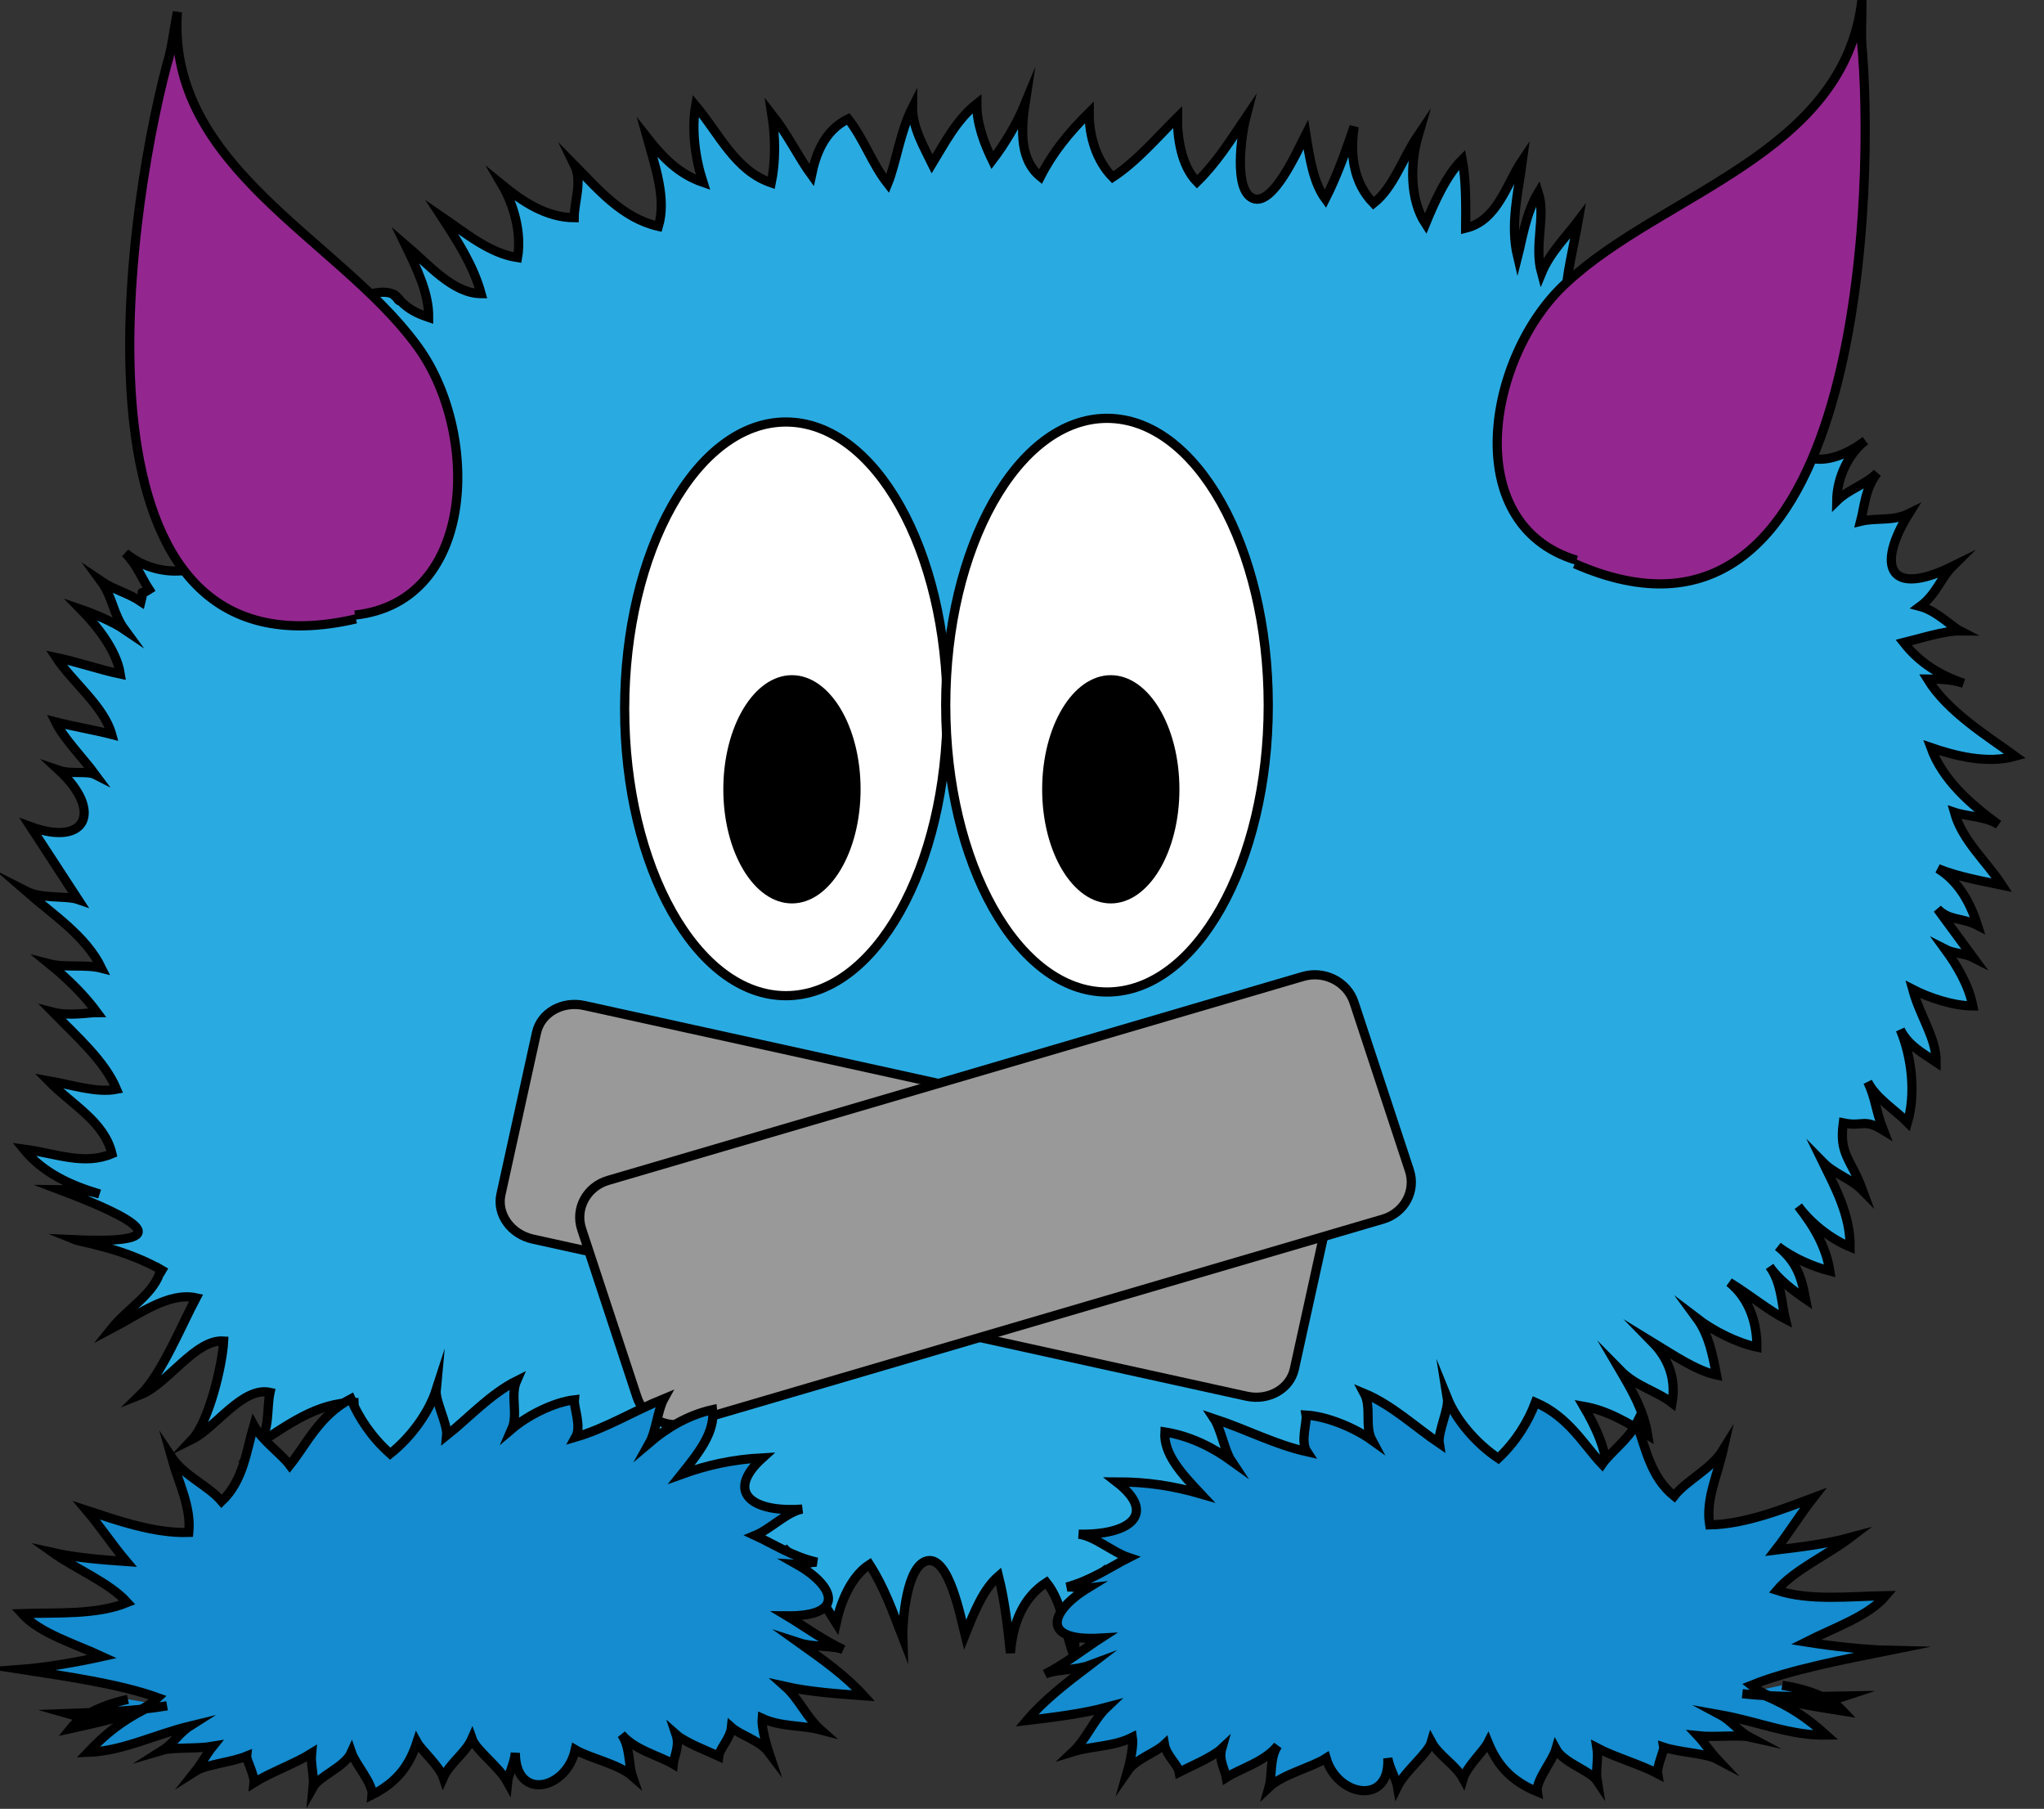 <?xml version="1.0" encoding="utf-8"?>
<!-- Generator: Adobe Illustrator 16.0.0, SVG Export Plug-In . SVG Version: 6.00 Build 0)  -->
<!DOCTYPE svg PUBLIC "-//W3C//DTD SVG 1.1//EN" "http://www.w3.org/Graphics/SVG/1.1/DTD/svg11.dtd">
<svg version="1.1" id="Laag_1" xmlns="http://www.w3.org/2000/svg" xmlns:xlink="http://www.w3.org/1999/xlink" x="0px" y="0px"
	 width="666.722px" height="589.868px" viewBox="0 0 666.722 589.868" enable-background="new 0 0 666.722 589.868"
	 xml:space="preserve">
<rect x="0" y="0" width="666.722" height="589.868" fill="#333333" stroke="none"/>
<path fill="#29ABE2" stroke="#000000" stroke-width="3" stroke-miterlimit="10" d="M524.238,478.747
	c-13.832-16.484-39.113-3.459-34.377,17.766c-1.426-5.682-6.705-12.219-9.705-16.916c-2.238,10.277,3.473,20.947,1.232,31.229
	c-6.834-5.535-11-17.195-19.676-20.447c-1.408,6.416-1.803,14.414-2.201,22.402c-1.715-4.422-6.994-10.949-9.006-14.074
	c1.443,5.693,0.613,9.543,6.166,14.791c-24.975-20.215-0.256-32.135-28.193-18.266c-9.074,4.754-2.48,13.693,2.066,17.381
	c-2.992-4.695-6.561-6.818-11.387-9.219c0.719,2.85,1.436,5.701,2.152,8.553c-2.709-5.992-8.547-9.941-11.842-13.359
	c-1.672,7.711-1.359,18.549-1.766,26.537c-2.709-5.982-6.703-12.23-7.873-19.215c-4.523,8.441-2.637,18.275-6.883,25.418
	c-2.438-7.266-1.758-16.531-1.906-21.959c-4.809,9.73-4.488,20.561-5.459,31.117c-3.428-8.826-3.479-20.945-13.143-25.748
	c-1.398,6.424-3.363,15.42-6.057,21.564c-3.984-6.254-5.861-16.088-7.021-23.068c-6.811,6.588-9.32,18.154-8.732,27.703
	c-3.43-8.824-4.023-18.363-9.305-24.912c-7.807,5.023-11.044,13.74-11.728,23.006c-0.879-8.258-1.764-16.527-3.906-25.062
	c-4.967,4.293-7.924,11.727-10.889,19.15c-1.445-5.691-5.184-25.348-12.152-24.178c-6.959,1.176-8.316,19.715-8.156,25.135
	c-3.445-8.836-5.881-16.09-10.877-23.906c-6.232,4.027-9.492,12.742-10.887,19.148c-4.984-7.807-9.709-16.924-16.271-23.725
	c-6.232,4.02-10.48,11.174-12.16,18.879c-5.004-7.83-8.707-15.363-10.871-23.896c-7.512,3.729-9.486,12.73-10.158,22.004
	c-1.17-6.984-3.604-14.246-6.324-20.223c-3.674,4.576-7.639,10.449-9.035,16.855c-5.279-6.52-7.434-15.07-9.879-22.316
	c-3.672,4.564-8.922,10.154-10.318,16.574c-2.154-8.543-1.191-9.102-2.354-16.074c-6.516,5.301-10.764,2.461-17.287,7.76
	c-6.826-5.527-7.705-3.791-7.582-10.5c-4.967,4.303-10.48,1.172-17.006,6.473c2.965-7.414,4.646-5.133,4.768-11.83
	c-12.359,1.328-19.998,1.783-29.637,9.107c0.402-7.984,3.643-16.705,7.883-23.855c-8.244,0.896-14.477,4.93-20.998,10.217
	c4.521-8.432,10.611-17.871,10.006-27.41c-12.076,0.037-21.717,7.381-31.084,13.396c3.686-4.584,2.523-11.566,3.652-16.695
	c-8.959-1.961-17.77,11.51-25.283,15.25c5.24-5.594,9.762-24.021,10.158-32.004c-9.234-0.674-18.311,14.068-27.109,17.537
	c6.809-6.592,13.605-23.18,18.127-31.619c-8.969-1.947-18.6,5.371-27.674,10.123c5.518-6.891,14.436-11.676,16.105-19.375
	l1.682,0.979c-12.777-7.77-27.857-9.92-29.689-10.67c35.352,1.572,19.795-6.947-5.012-16.328c3.934,0.031,9.172,0.061,13.088,1.406
	c-9.145-2.703-18.281-6.709-24.752-14.646c10.467,1.393,19.604,5.404,28.795,1.521c-2.512-10.527-12.943-15.865-20.738-23.812
	c7.852,1.369,15.68,4.057,22.242,2.789c-3.854-9.227-12.943-17.176-20.729-25.131c5.221,1.355,11.781,0.098,14.4,0.109
	c-3.889-5.287-9.08-10.602-15.572-15.879c5.223,1.344,11.785,0.066,17.014,1.424c-5.139-10.551-15.562-17.209-24.672-25.154
	c5.221,2.666,13.098,1.406,17.014,2.756c-5.176-7.934-10.342-15.854-15.51-23.768c18.283,6.697,23.633-5.109,9.328-18.348
	c3.924,1.342,9.184,0.059,11.785,1.391c-3.891-5.287-10.371-11.896-12.943-17.188c5.229,1.355,13.078,2.727,18.309,4.08
	c-2.535-9.229-12.943-17.178-18.127-25.109c6.543,1.361,14.375,4.049,20.918,5.412c-1.232-7.895-7.725-15.824-12.914-21.137
	c3.924,1.35,10.439,4.02,14.355,6.68c-3.889-5.287-3.836-10.535-7.723-15.824c3.906,2.658,9.129,4.004,13.043,6.664
	c1.35-5.244-1.295-1.326,2.654-3.927c-2.594-3.953-3.852-7.914-7.768-11.894c6.508,5.31,14.357,6.678,20.92,5.412
	c-2.529-9.219-7.705-17.142-8.93-26.344c7.824,3.987,18.254,9.326,27.447,6.754c-3.863-7.908-9.021-17.149-11.551-27.688
	c18.186,18.533,27.521,0.197,21.139-18.256c6.508,4,13.025,7.98,20.863,9.367c0.094-9.215-2.445-18.434-6.326-25.031
	c3.908,3.97,9.119,6.633,13.008,10.601c-2.539-7.897-7.713-14.51-11.594-21.108c7.787,7.936,19.68-3.811,24.846,4.121
	c-1.307-0.015-1.293-2.271-2.607-2.277l2.607,2.277c2.582,2.65,5.211,3.977,9.119,5.314c0.08-7.877-3.781-15.784-7.631-23.717
	c7.793,6.635,15.561,15.889,24.74,15.966c-2.535-9.229-7.701-17.151-12.879-25.074C151.859,76,159.654,82.625,168.811,84
	c1.387-7.87-1.15-17.088-5.021-23.694c6.5,5.3,14.32,10.626,23.494,10.684c0.035-5.25,2.717-11.803,0.145-17.083
	c7.799,7.928,15.57,17.209,27.338,19.909c2.709-9.174-1.135-19.719-3.674-28.938c5.189,6.595,10.371,11.896,18.213,14.585
	c-2.549-7.909-3.771-17.121-2.393-25c7.773,9.265,12.904,21.144,24.662,25.162c1.369-6.561,1.441-14.456,0.197-22.341
	c5.188,6.604,9.039,14.519,12.928,19.806c1.369-6.569,4.061-14.433,11.945-18.323c5.186,6.604,7.74,14.522,12.918,21.125
	c2.682-6.544,4.086-17.053,8.082-24.91c-0.062,6.567,3.816,13.174,6.385,18.435c3.994-6.528,7.992-14.395,14.59-19.591
	c-0.062,6.557,2.502,13.158,5.066,18.427c3.98-5.228,7.968-11.775,10.658-18.327c-1.402,9.188-1.479,18.404,5.021,23.694
	c4.006-7.847,9.289-14.38,15.904-20.913c-0.07,7.886,2.484,15.797,7.67,21.089c7.912-5.188,14.539-13.041,21.137-19.558
	c-0.062,6.557,1.182,15.772,6.363,21.074c6.607-6.525,10.596-13.063,15.916-20.921c-1.357,5.251-4.15,23.629,2.375,26.31
	c6.535,2.673,14.549-15.671,17.221-20.905c1.242,7.894,2.477,15.794,6.365,21.073c3.986-7.849,6.688-15.721,9.379-23.584
	c-1.396,9.188-0.172,18.4,6.326,25.021c6.604-5.224,9.301-14.397,14.604-22.25c-2.689,9.184-2.811,21.017,2.367,28.94
	c2.684-6.553,6.697-15.729,11.973-20.951c1.262,6.584,1.18,15.79,1.115,22.365c10.494-2.558,13.232-14.368,18.535-22.219
	c-1.396,10.51-4.113,21.002-1.586,31.549c1.352-5.26,2.746-14.449,6.734-20.997c2.557,7.9-1.469,17.077,1.068,26.302
	c2.689-6.552,7.975-11.765,11.945-17.003c-1.379,7.88-4.088,18.382-4.172,26.267c3.975-2.604,10.543-5.174,14.516-10.422
	c-1.334,2.624-2.666,5.245-4,7.867c5.24-1.274,9.191-2.563,13.152-6.481c-5.256,2.594-15.893,19.613-8.096,26.247
	c6.5,5.291,26.293-9.014,31.553-11.606c-6.578,3.896-6.625,7.832-9.301,13.066c2.656-2.604,9.256-7.809,11.91-11.744
	c-1.385,7.879-2.773,15.769-2.828,22.336c9.186-1.264,15.834-11.718,23.729-15.615c-0.1,10.525-8.039,19.671-8.139,30.187
	c3.971-3.919,10.57-9.132,13.225-14.36c-9.336,19.658,4.984,28.955,22.135,15.924c-5.275,3.922-9.273,11.779-9.354,19.656
	c3.969-3.91,9.219-5.185,13.193-9.1c-3.979,5.229-4.021,10.477-5.391,15.734c5.266-1.271,10.486,0.074,15.752-2.52
	c-10.643,17.02-6.799,27.564,14.25,17.192c-3.965,3.929-5.314,9.18-10.6,13.081c5.23,1.355,10.426,6.648,13.033,7.982
	c-5.236-0.045-13.123,2.535-18.381,3.807c5.186,6.613,11.693,10.604,19.543,13.293c-3.928-1.342-7.857-1.371-11.781-1.398
	c6.451,10.557,19.477,18.547,28.598,25.172c-9.191,2.572-19.65-0.141-27.49-2.826c3.84,10.564,12.941,18.508,22.053,25.141
	c-3.906-2.658-10.451-2.699-14.379-4.029c2.539,9.207,10.334,15.842,15.514,23.758c-6.537-1.354-14.387-2.73-20.912-5.402
	c6.508,3.998,10.389,10.586,12.926,18.513c-5.215-2.676-9.154-1.402-13.043-5.361c3.891,5.27,7.758,10.562,11.646,15.861
	c-2.611-1.334-6.545-1.363-9.146-2.703c3.879,5.297,7.75,11.893,9.01,18.479c-6.553-0.043-14.396-2.73-19.604-5.406
	c2.525,9.219,7.713,15.84,7.646,23.729c-3.906-2.658-9.127-5.332-11.699-10.613c3.852,9.244,5.049,21.074,2.355,30.27
	c-3.896-3.986-10.412-7.979-12.99-13.238c2.578,5.262,2.539,9.219,5.105,15.801c-6.527-3.994-6.547-1.035-13.07-2.406
	c-1.414,10.508,2.5,11.537,6.336,22.074c-3.891-3.969-9.119-5.314-13.008-9.283c3.85,7.916,9.01,17.148,8.91,27.664
	c-6.518-2.68-13.023-7.98-16.904-13.26c5.186,6.605,9.047,13.209,10.289,21.105c-5.225-1.348-11.758-4.027-16.949-8.012
	c6.498,5.303,7.756,10.574,9.018,17.158c-3.904-2.658-9.117-6.65-11.699-10.604c3.879,5.285,3.812,11.861,5.096,17.119
	c-5.225-2.656-11.73-7.959-18.248-11.957c6.498,5.309,9.055,13.211,8.982,21.104c-6.537-1.357-14.357-5.355-19.568-9.352
	c3.889,5.297,5.139,11.869,6.389,18.453c-6.541-1.371-14.346-6.678-20.865-10.658c5.188,5.293,7.75,11.883,6.375,19.754
	c-5.203-3.975-11.746-5.348-16.938-10.643c3.877,6.609,7.746,13.217,8.979,21.105c-6.498-3.986-13.023-7.98-20.873-9.35
	c3.859,6.586,7.729,14.521,7.656,22.396"/>
<path fill="#93278F" stroke="#000000" stroke-width="3" stroke-miterlimit="10" d="M116.092,201.827
	C19.336,224.319,40.631,72.8,54.479,20.882c1.471-4.412,2.254-11.308,3.383-16.962c-3.557,50.433,52.312,73.878,77.797,108.337
	c20.949,27.686,20.35,83.979-19.902,88.318"/>
<path fill="#93278F" stroke="#000000" stroke-width="3" stroke-miterlimit="10" d="M513.685,183.847
	c90.996,39.896,97.906-112.968,93.852-166.542C606.914,12.698,607.392,5.777,607.33,0c-5.771,50.248-65.018,63.026-96.396,92.205
	c-25.688,23.334-35.428,78.789,3.32,90.483"/>
<ellipse fill="#FFFFFF" stroke="#000000" stroke-width="3" stroke-miterlimit="10" cx="256.355" cy="231.155" rx="52.604" ry="93.539"/>
<ellipse fill="#FFFFFF" stroke="#000000" stroke-width="3" stroke-miterlimit="10" cx="361.083" cy="229.957" rx="52.604" ry="93.54"/>
<ellipse cx="258.322" cy="257.39" rx="22.387" ry="37.215"/>
<ellipse cx="362.322" cy="257.391" rx="22.387" ry="37.214"/>
<path fill="#999999" stroke="#000000" stroke-width="3" stroke-miterlimit="10" d="M422.197,446.44
	c-1.424,6.475-8.396,10.439-15.572,8.861l-232.812-51.23c-7.178-1.576-11.842-8.105-10.416-14.576L175,336.756
	c1.424-6.475,8.396-10.441,15.574-8.861l232.81,51.229c7.178,1.578,11.84,8.105,10.416,14.578L422.197,446.44z"/>
<path fill="#999999" stroke="#000000" stroke-width="3" stroke-miterlimit="10" d="M441.669,326.891
	c-2.217-6.725-9.678-10.512-16.664-8.463l-226.644,66.5c-6.986,2.049-10.855,9.162-8.639,15.885l18.059,54.785
	c2.217,6.723,9.676,10.512,16.664,8.463l226.646-66.498c6.986-2.051,10.854-9.162,8.637-15.887L441.669,326.891z"/>
<path fill="#29ABE2" stroke="#000000" stroke-width="3" stroke-miterlimit="10" d="M594.009,404.004"/>
<path fill="#148CCF" stroke="#000000" stroke-width="3" stroke-miterlimit="10" d="M54.494,556.258
	c-9.904,1.729-21.285,2.133-32.672,2.535c11.035,3.211,22.539,1.602,29.684-5.166c-12.531-4.531-30.129-7.002-44.506-9.232
	c8.186-0.633,18.068-2.355,26.348-4.193c-9.299-4.303-20.332-7.521-26.186-14.008c11.375-0.395,24.252,0.521,34.375-3.613
	c-5.855-6.488-16.775-10.906-24.348-16.299c7.928,1.771,15.986,2.352,24.037,2.924c-4.379-5.17-8.623-11.535-12.98-16.691
	c9.418,3.078,21.959,7.621,33.342,7.209c0.816-8.418-3.307-16.006-5.709-24.672c4.232,6.369,12.055,9.35,16.422,14.516
	c7.125-6.771,8.064-16.42,10.496-24.73c2.758,5.047,8.842,9.119,11.725,12.959c5.514-6.885,9.678-16.299,19.91-21.637
	c2.643,6.254,6.885,12.629,12.855,17.896c7.021-5.57,12.68-13.654,14.98-20.779c-0.346,3.621,3.787,11.189,3.432,14.811
	c7.02-5.562,14.285-13.555,22.801-17.795c-2.078,4.699,0.551,10.951-1.52,15.662c5.287-4.486,13.816-8.732,20.379-9.473
	c-0.24,2.412,2.387,8.672,0.424,12.164c10.018-2.93,18.65-8.385,28.771-12.521c-1.955,3.502-2.652,10.736-4.611,14.248
	c5.289-4.494,12.207-8.855,20.484-10.689c0.902,7.346-4.629,14.227-10.154,21.117c8.402-3.033,16.686-4.877,26.463-5.4
	c-12.443,11.26-3.373,17.969,12.967,16.707c-4.947,0.844-10.369,6.533-15.426,8.611c6.209,2.865,12.295,6.938,20.229,8.715
	c-1.623-0.115-4.951,0.859-6.553,0.75c12.287,6.936,16.193,16.924-3.258,16.76c4.6,2.746,12.18,8.146,18.393,11.002
	c-3.105-1.416-9.664-0.684-14.371-2.213c7.574,5.385,15.158,10.773,21.012,17.254c-8.051-0.568-17.713-1.256-25.637-3.041
	c4.48,3.971,7.111,10.221,11.582,14.18c-6.312-1.656-12.865-0.914-19.076-3.771c-0.227,2.4,0.914,7.34,2.164,11.064
	c-2.873-3.84-9.197-5.496-12.17-8.145c-0.354,3.621-3.922,7.002-4.164,9.422c-3.088-1.438-10.918-4.426-13.891-7.068
	c1.256,3.73-0.699,7.232-0.939,9.645c-4.598-2.75-12.523-4.527-16.893-9.688c2.869,3.848,2.287,9.867,3.553,13.604
	c-4.479-3.957-14.029-5.852-18.615-8.607c-2.902,13.141-19.473,16.816-19.555,1.037c-0.355,3.619-2.311,7.113-2.543,9.539
	c-2.766-5.059-10.334-10.455-11.605-14.178c-2.066,4.703-7.25,7.98-9.334,12.688c-1.252-3.742-7.227-9.016-8.605-11.541
	c-2.312,7.115-6.107,12.91-14.627,17.168c0.352-3.613-5.512-10.104-6.758-13.834c-2.084,4.715-10.488,7.75-12.453,11.248
	c0.361-3.611-0.896-7.338-0.543-10.949c-5.189,3.266-13.592,6.309-18.764,9.578c0.236-2.398-2.527-7.455-2.398-8.668
	c-5.07,2.084-13.232,2.705-16.678,4.895c1.832-2.305,3.799-5.803,5.639-8.09c-4.939,0.854-12.992,0.283-16.33,1.258
	c3.461-2.174,5.42-5.682,8.865-7.863c-11.621,2.816-21.869,8.158-33.25,8.57c5.414-5.697,10.717-10.172,19.227-14.422
	c-8.393,3.043-16.684,4.885-24.961,6.713c3.678-4.58,10.475-7.74,18.762-9.578"/>
<path fill="#148CCF" stroke="#000000" stroke-width="3" stroke-miterlimit="10" d="M568.328,552.317
	c10.258,1.174,21.967,0.971,33.678,0.762c-11.129,3.736-23.031,2.756-30.764-3.508c12.58-5.094,30.494-8.445,45.115-11.391
	c-8.418-0.184-18.68-1.355-27.277-2.73c9.289-4.697,20.418-8.43,26.043-15.098c-11.723,0.201-24.881,1.775-35.516-1.744
	c5.609-6.672,16.559-11.576,24.02-17.26c-8.02,2.166-16.258,3.139-24.471,4.129c4.148-5.305,8.139-11.766,12.297-17.064
	c-9.492,3.549-22.072,8.639-33.781,8.848c-1.346-8.23,2.439-15.877,4.387-24.492c-3.979,6.463-11.824,9.803-15.986,15.092
	c-7.73-6.27-9.27-15.674-12.25-23.703c-2.523,5.1-8.523,9.4-11.244,13.322c-6.086-6.459-10.912-15.479-21.742-20.166
	c-2.34,6.266-6.309,12.738-12.117,18.23c-7.547-5.096-13.836-12.736-16.609-19.592c0.568,3.525-3.217,11.164-2.646,14.699
	c-7.547-5.094-15.463-12.531-24.459-16.266c2.418,4.512,0.072,10.775,2.496,15.279c-5.701-4.092-14.691-7.818-21.477-8.203
	c0.391,2.352-1.934,8.625,0.279,11.951c-10.438-2.346-19.633-7.238-30.268-10.764c2.215,3.32,3.367,10.375,5.58,13.703
	c-5.697-4.102-13.055-8.02-21.654-9.389c-0.484,7.25,5.594,13.713,11.68,20.188c-8.795-2.553-17.396-3.922-27.475-3.91
	c13.439,10.377,4.516,17.428-12.312,17.057c5.131,0.584,11.021,5.863,16.346,7.633c-6.203,3.137-12.213,7.443-20.234,9.607
	c1.646-0.195,5.129,0.582,6.764,0.379c-12.203,7.469-15.59,17.449,4.332,16.273c-4.559,2.938-12.01,8.629-18.213,11.758
	c3.107-1.562,9.881-1.174,14.625-2.939c-7.465,5.689-14.914,11.367-20.537,18.045c8.229-0.99,18.098-2.17,26.131-4.334
	c-4.357,4.119-6.691,10.4-11.059,14.514c6.389-1.961,13.162-1.578,19.367-4.711c0.387,2.357-0.496,7.252-1.559,10.977
	c2.705-3.924,9.096-5.883,12-8.629c0.59,3.525,4.438,6.656,4.824,9.016c3.107-1.578,10.943-4.912,13.857-7.65
	c-1.076,3.725,1.141,7.053,1.516,9.404c4.572-2.945,12.596-5.104,16.775-10.408c-2.721,3.932-1.764,9.811-2.828,13.535
	c4.344-4.121,14.029-6.479,18.592-9.422c3.752,12.73,20.965,15.479,20.127-0.008c0.57,3.523,2.797,6.854,3.184,9.213
	c2.518-5.1,9.979-10.781,11.043-14.508c2.41,4.506,7.924,7.445,10.344,11.949c1.076-3.732,6.883-9.219,8.139-11.76
	c2.809,6.854,7.043,12.344,16.043,16.059c-0.582-3.525,5.041-10.188,6.105-13.906c2.432,4.496,11.227,7.049,13.438,10.369
	c-0.578-3.52,0.496-7.242-0.072-10.77c5.518,2.924,14.312,5.479,19.814,8.4c-0.379-2.344,2.129-7.449,1.945-8.617
	c5.334,1.76,13.74,1.961,17.43,3.916c-2.033-2.154-4.258-5.488-6.291-7.645c5.131,0.582,13.348-0.395,16.842,0.389
	c-3.68-1.957-5.896-5.293-9.57-7.248c12.096,2.148,22.924,6.854,34.621,6.65c-5.881-5.291-11.59-9.408-20.578-13.129
	c8.793,2.555,17.404,3.914,26.02,5.275c-4.055-4.299-11.215-7.049-19.814-8.408"/>
</svg>
